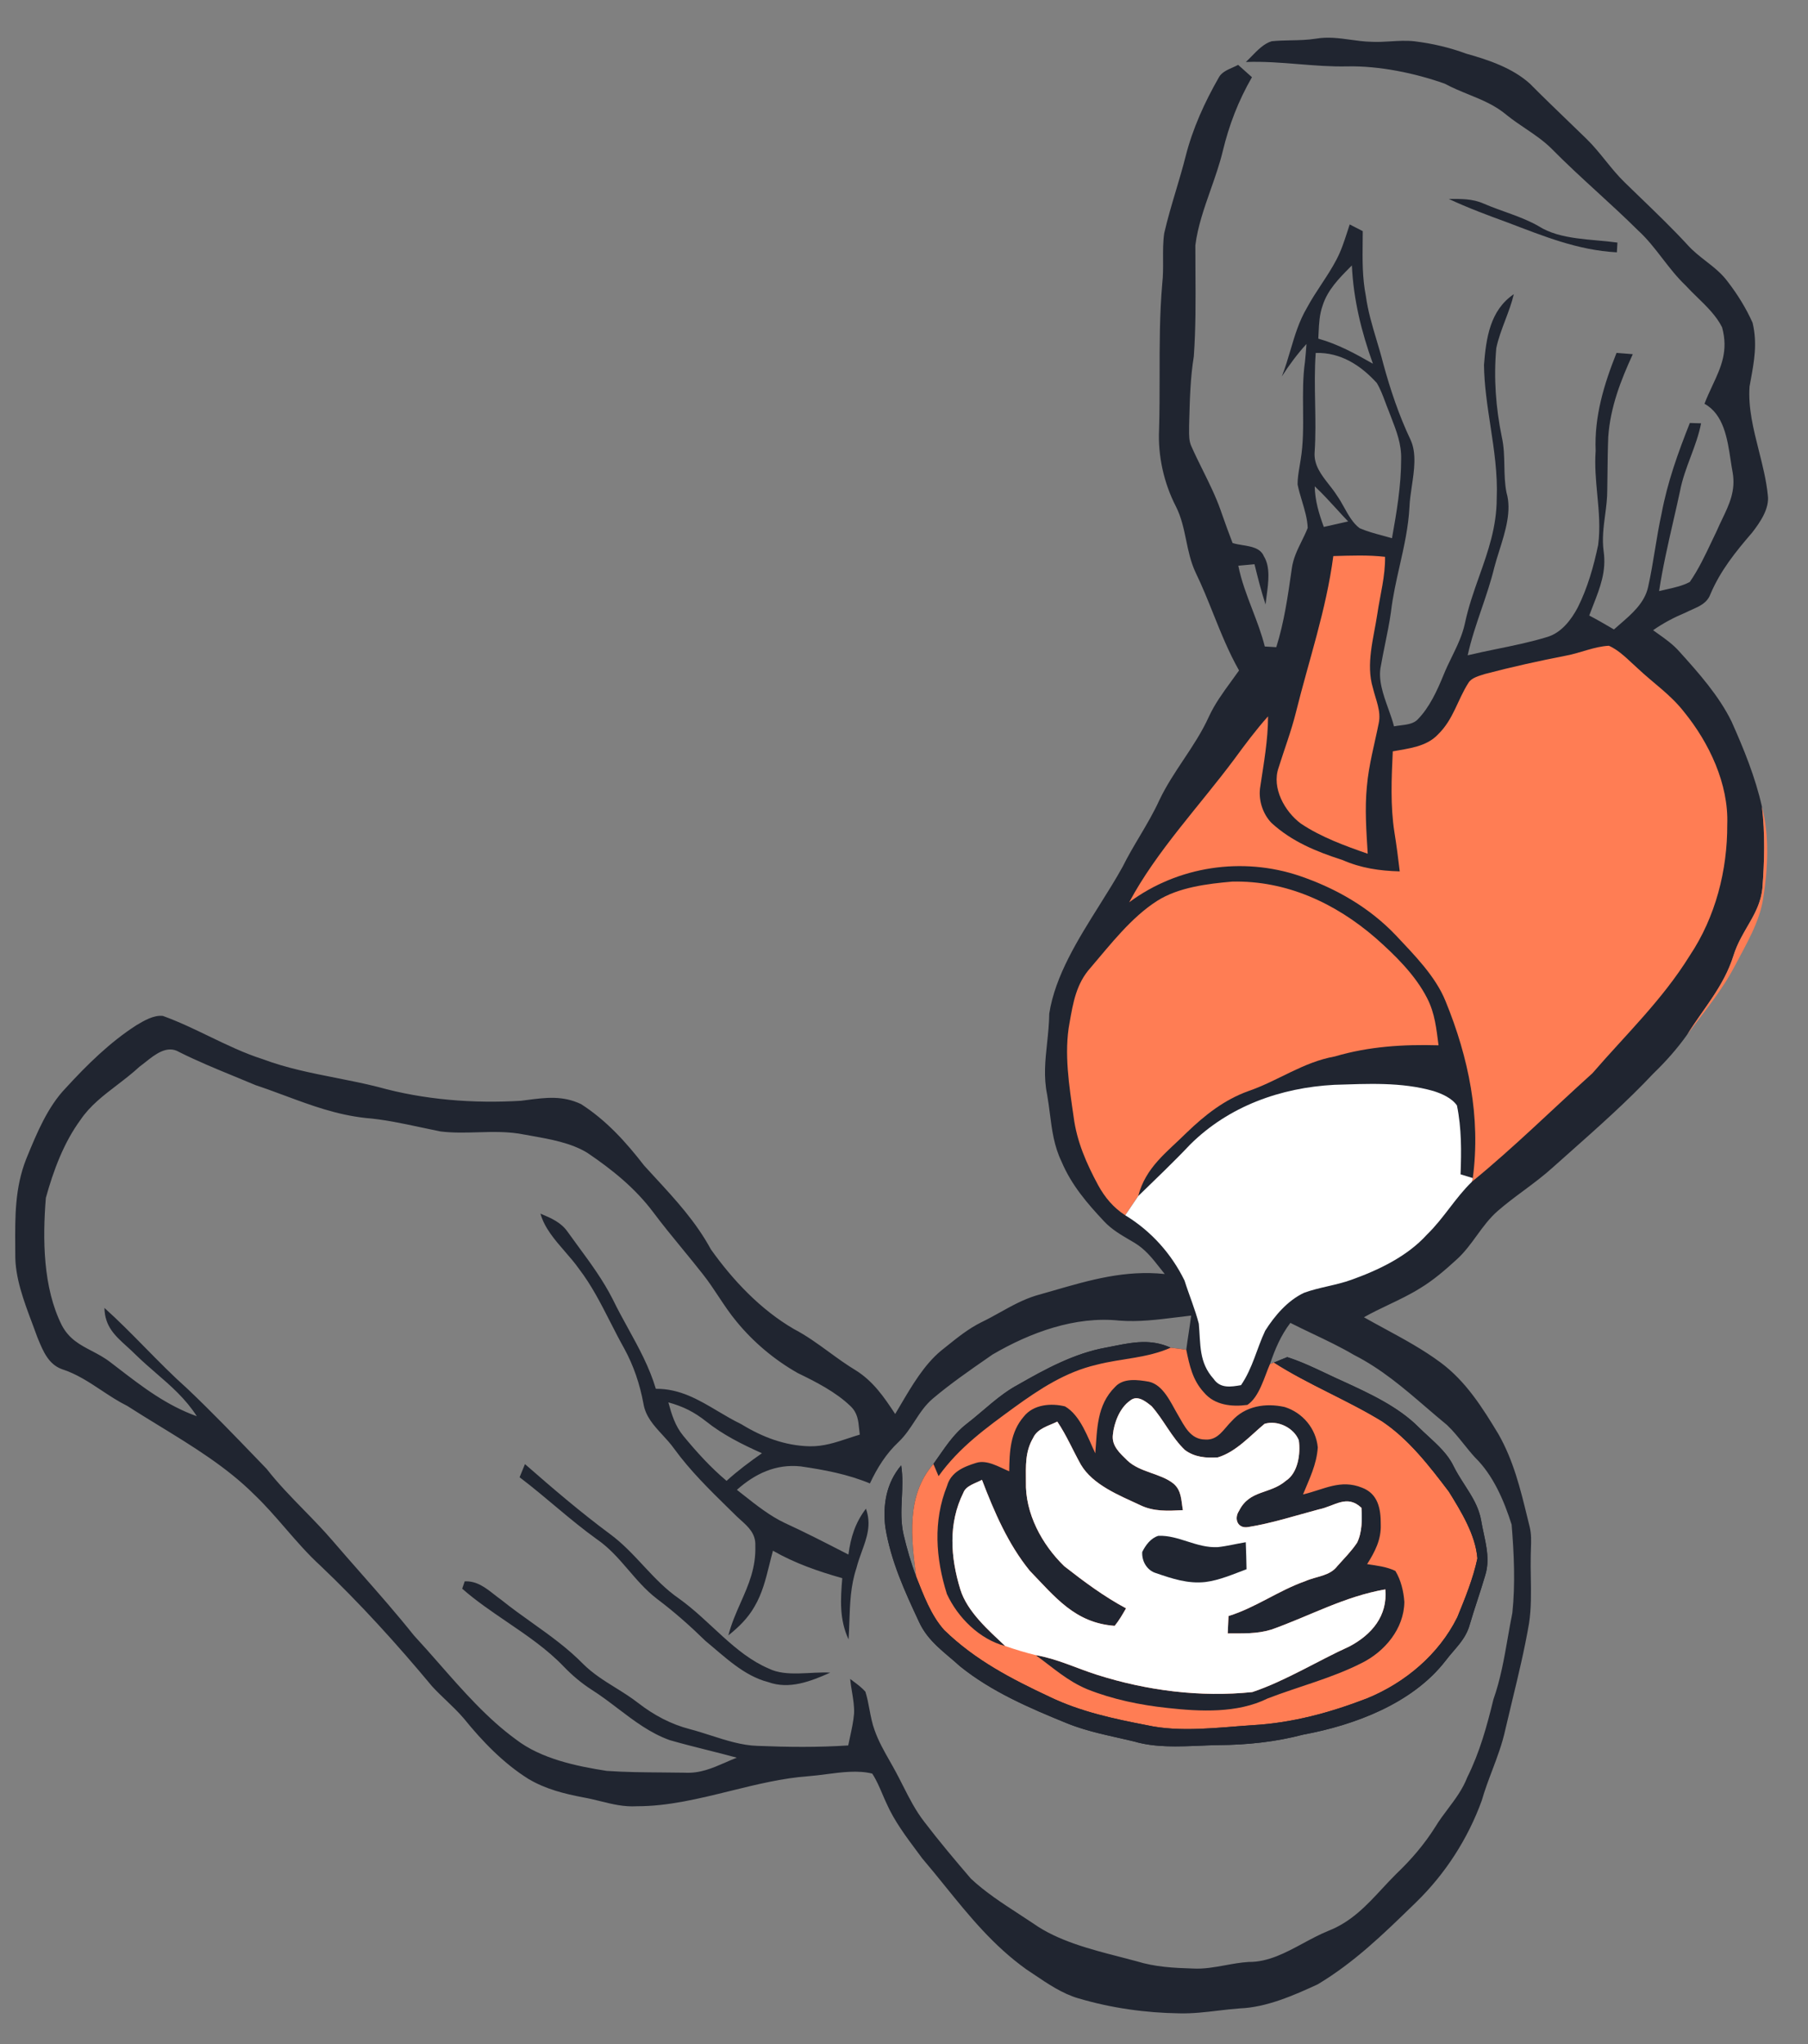 <svg width="115" height="130" viewBox="0 0 115 130" fill="none" xmlns="http://www.w3.org/2000/svg">
<rect x="0" y="0" width="115" height="130" fill="#808080" stroke="none"/>
<path fill-rule="evenodd" clip-rule="evenodd" d="M82.099 2.565C82.636 2.555 83.172 2.544 83.709 2.458C84.47 2.33 85.17 2.427 85.884 2.525C86.313 2.585 86.748 2.645 87.203 2.657C87.631 2.681 88.045 2.655 88.457 2.63C88.961 2.599 89.46 2.569 89.977 2.627C91.11 2.766 92.195 3.02 93.265 3.414C94.67 3.804 96.222 4.329 97.32 5.331C98.137 6.155 98.972 6.959 99.807 7.764C100.181 8.125 100.556 8.486 100.929 8.849C101.362 9.274 101.74 9.741 102.118 10.209C102.509 10.692 102.9 11.175 103.352 11.612C103.687 11.94 104.024 12.264 104.361 12.589L104.361 12.589L104.361 12.589C105.371 13.564 106.381 14.537 107.333 15.57C107.693 15.972 108.102 16.291 108.508 16.608L108.508 16.608L108.508 16.608C109.012 17.001 109.511 17.39 109.905 17.929C110.518 18.724 111.068 19.612 111.476 20.529C111.787 21.839 111.577 22.977 111.346 24.23L111.346 24.23L111.346 24.23L111.346 24.23C111.325 24.346 111.303 24.464 111.282 24.582C111.185 25.937 111.532 27.31 111.877 28.676C112.115 29.62 112.353 30.561 112.443 31.489C112.561 32.347 111.95 33.221 111.449 33.871C110.395 35.092 109.417 36.304 108.785 37.809C108.576 38.347 108.108 38.554 107.625 38.769C107.495 38.827 107.363 38.885 107.235 38.951C106.49 39.262 105.811 39.617 105.148 40.081C105.244 40.151 105.34 40.219 105.436 40.287L105.436 40.287L105.436 40.287L105.436 40.287C105.935 40.641 106.424 40.988 106.835 41.458C108.048 42.799 109.341 44.26 110.14 45.893C110.923 47.649 111.646 49.419 112.07 51.303C112.276 53.019 112.232 54.78 112.098 56.501C111.996 57.457 111.579 58.176 111.143 58.926C110.817 59.488 110.48 60.069 110.258 60.78C109.818 62.171 109.068 63.244 108.283 64.365L108.283 64.365C107.963 64.823 107.638 65.288 107.325 65.786C106.685 66.693 105.953 67.512 105.154 68.285C103.5 70.045 101.642 71.694 99.815 73.315C99.47 73.621 99.126 73.926 98.785 74.231C98.194 74.77 97.555 75.245 96.915 75.721C96.356 76.136 95.797 76.552 95.269 77.011C94.731 77.482 94.328 78.036 93.926 78.589C93.538 79.123 93.15 79.655 92.644 80.111C91.912 80.78 91.187 81.408 90.338 81.924C89.695 82.327 89.016 82.651 88.336 82.975C87.804 83.229 87.271 83.484 86.754 83.776C87.184 84.019 87.621 84.257 88.059 84.495C89.289 85.162 90.529 85.835 91.641 86.663C93.246 87.856 94.292 89.525 95.311 91.21C96.266 92.889 96.705 94.684 97.152 96.517L97.152 96.517C97.2 96.712 97.247 96.906 97.296 97.101C97.41 97.574 97.393 98.024 97.376 98.492C97.371 98.63 97.366 98.77 97.364 98.912C97.353 99.374 97.361 99.848 97.369 100.325C97.385 101.307 97.401 102.302 97.257 103.238C96.974 104.896 96.582 106.521 96.188 108.151L96.188 108.151C96.038 108.773 95.888 109.396 95.743 110.022C95.548 110.914 95.231 111.754 94.913 112.596C94.674 113.227 94.436 113.859 94.248 114.515C93.369 116.942 91.929 119.176 90.075 120.979L89.874 121.175L89.873 121.175C87.958 123.037 86.136 124.808 83.816 126.201C82.277 126.911 80.552 127.67 78.846 127.733C78.376 127.768 77.921 127.822 77.471 127.875C76.663 127.971 75.869 128.065 75.029 128.047C72.853 128.017 70.668 127.708 68.579 127.088C67.571 126.795 66.621 126.152 65.73 125.549C65.577 125.446 65.426 125.344 65.276 125.245C63.176 123.737 61.672 121.881 60.119 119.963L60.119 119.963C59.644 119.376 59.164 118.783 58.661 118.193C58.562 118.059 58.461 117.924 58.361 117.789C57.632 116.813 56.88 115.805 56.397 114.711C56.301 114.509 56.211 114.299 56.121 114.088C55.931 113.644 55.739 113.194 55.479 112.799C54.577 112.573 53.54 112.709 52.552 112.838C52.17 112.888 51.795 112.937 51.438 112.963C49.773 113.083 48.11 113.493 46.447 113.903C44.468 114.391 42.491 114.878 40.513 114.875C39.683 114.924 38.95 114.743 38.195 114.556L38.195 114.556C37.849 114.471 37.498 114.384 37.132 114.318C35.899 114.086 34.711 113.788 33.621 113.144C32.03 112.152 30.675 110.743 29.503 109.293C29.154 108.885 28.768 108.516 28.383 108.146L28.383 108.146L28.383 108.146L28.382 108.146L28.382 108.146C28.075 107.852 27.768 107.558 27.48 107.244C25.254 104.568 22.902 101.973 20.377 99.573C19.575 98.84 18.869 98.024 18.162 97.208L18.162 97.208L18.161 97.208L18.161 97.207L18.161 97.207C17.519 96.466 16.876 95.723 16.16 95.042C14.432 93.315 12.241 91.974 10.093 90.659C9.421 90.248 8.753 89.838 8.105 89.421C7.511 89.125 6.975 88.77 6.443 88.418L6.443 88.418C5.651 87.894 4.87 87.376 3.927 87.073C3.085 86.762 2.745 85.939 2.427 85.172L2.382 85.062C2.277 84.768 2.164 84.468 2.05 84.164C1.516 82.745 0.95 81.24 0.972 79.767C0.972 79.606 0.97 79.447 0.969 79.287C0.957 77.379 0.945 75.54 1.665 73.715L1.713 73.597C2.343 72.063 3.031 70.39 4.192 69.187C5.531 67.725 6.996 66.283 8.669 65.207L8.673 65.205C9.157 64.916 9.78 64.544 10.361 64.612C11.363 64.973 12.329 65.439 13.295 65.905C14.414 66.445 15.534 66.986 16.711 67.362C18.238 67.933 19.804 68.243 21.377 68.553L21.377 68.553C22.266 68.729 23.157 68.905 24.043 69.129C26.979 69.948 30.095 70.189 33.131 70.009C33.265 69.992 33.397 69.975 33.527 69.958C34.721 69.803 35.789 69.665 36.962 70.222C38.574 71.26 39.809 72.628 40.97 74.127C41.199 74.379 41.429 74.628 41.657 74.876C42.979 76.31 44.264 77.704 45.217 79.458C46.624 81.436 48.385 83.298 50.499 84.527C51.298 84.944 52.016 85.466 52.734 85.99C53.292 86.397 53.851 86.804 54.45 87.163C55.559 87.867 56.232 88.856 56.939 89.929C57.056 89.734 57.175 89.533 57.295 89.329L57.295 89.328C58.011 88.113 58.789 86.791 59.847 85.912C59.977 85.809 60.105 85.706 60.233 85.603C60.926 85.046 61.601 84.504 62.412 84.098C62.826 83.9 63.22 83.681 63.611 83.463L63.611 83.463L63.611 83.463L63.612 83.463L63.612 83.463L63.612 83.463C64.346 83.054 65.072 82.65 65.903 82.394C66.271 82.291 66.634 82.186 66.995 82.082C69.331 81.406 71.559 80.761 74.085 81.026C73.976 80.892 73.871 80.758 73.767 80.626L73.767 80.626C73.296 80.026 72.849 79.457 72.165 79.043C72.064 78.983 71.964 78.924 71.863 78.865L71.863 78.865L71.863 78.865L71.862 78.865C71.284 78.526 70.717 78.194 70.243 77.694C69.151 76.533 68.151 75.367 67.524 73.884C67.042 72.887 66.914 71.883 66.78 70.835C66.729 70.437 66.677 70.031 66.604 69.618C66.371 68.489 66.484 67.437 66.6 66.35C66.665 65.738 66.732 65.116 66.739 64.462C67.113 62.058 68.57 59.738 69.95 57.54C70.466 56.717 70.973 55.911 71.407 55.124C71.735 54.463 72.109 53.831 72.483 53.2L72.483 53.2C72.93 52.444 73.378 51.688 73.745 50.883C74.178 49.974 74.729 49.145 75.279 48.317C75.865 47.437 76.45 46.557 76.891 45.582C77.272 44.757 77.792 44.046 78.317 43.326C78.482 43.099 78.648 42.872 78.811 42.64C78.154 41.482 77.665 40.261 77.174 39.039C76.822 38.16 76.469 37.28 76.053 36.422C75.736 35.751 75.591 35.054 75.447 34.358C75.295 33.628 75.144 32.9 74.794 32.208C74.03 30.727 73.644 28.99 73.723 27.327C73.758 26.174 73.758 25.025 73.758 23.878C73.757 21.932 73.757 19.989 73.926 18.036C73.984 17.532 73.981 17.024 73.978 16.516C73.975 15.952 73.971 15.388 74.052 14.832C74.258 13.931 74.526 13.028 74.795 12.127C75.012 11.398 75.229 10.669 75.413 9.941C75.865 8.166 76.618 6.513 77.524 4.927C77.688 4.609 78.064 4.442 78.411 4.289C78.532 4.235 78.649 4.183 78.753 4.126C78.9 4.258 79.046 4.388 79.193 4.518L79.194 4.52C79.34 4.65 79.486 4.78 79.632 4.91C78.764 6.418 78.181 7.934 77.773 9.621C77.577 10.434 77.292 11.246 77.006 12.06C76.594 13.235 76.18 14.412 76.032 15.6C76.031 16.161 76.035 16.724 76.038 17.288L76.038 17.288C76.05 19.083 76.062 20.885 75.933 22.671C75.717 24.008 75.681 25.35 75.644 26.701V26.701V26.701V26.701V26.701L75.635 27.059C75.636 27.138 75.635 27.22 75.634 27.304C75.63 27.659 75.626 28.042 75.766 28.354C75.992 28.87 76.246 29.383 76.502 29.9L76.502 29.9C76.914 30.732 77.33 31.572 77.639 32.448L77.719 32.676L77.719 32.676C77.939 33.297 78.159 33.919 78.4 34.535C78.591 34.597 78.81 34.632 79.033 34.669C79.592 34.76 80.176 34.855 80.393 35.384C80.812 36.063 80.68 37.041 80.567 37.88C80.54 38.077 80.515 38.267 80.497 38.443C80.221 37.602 80.005 36.744 79.794 35.884C79.629 35.899 79.466 35.914 79.303 35.929C79.123 35.946 78.944 35.962 78.764 35.979C78.958 36.949 79.307 37.857 79.655 38.766C79.95 39.536 80.246 40.307 80.448 41.116L80.449 41.117C80.692 41.13 80.936 41.144 81.179 41.16C81.676 39.59 81.915 37.918 82.148 36.29L82.165 36.17C82.251 35.52 82.517 34.98 82.788 34.429C82.924 34.152 83.062 33.873 83.178 33.576C83.158 33.005 82.984 32.425 82.812 31.853C82.707 31.502 82.602 31.154 82.535 30.812C82.531 30.434 82.595 30.054 82.659 29.678C82.683 29.54 82.706 29.403 82.726 29.266C82.904 28.207 82.893 27.109 82.883 26.013V26.013V26.013C82.874 24.996 82.864 23.981 83.005 23.004C83.044 22.63 83.074 22.253 83.099 21.879C82.51 22.523 82.003 23.209 81.532 23.941C81.757 23.369 81.923 22.805 82.087 22.25L82.087 22.25C82.36 21.328 82.625 20.431 83.134 19.568C83.409 19.055 83.728 18.57 84.047 18.085L84.047 18.085C84.382 17.576 84.716 17.068 84.999 16.528C85.304 15.954 85.495 15.366 85.691 14.761C85.743 14.6 85.795 14.438 85.85 14.275L86.68 14.701C86.679 14.92 86.677 15.138 86.674 15.356C86.661 16.521 86.649 17.666 86.877 18.828C87.012 19.801 87.284 20.711 87.559 21.629L87.559 21.629L87.559 21.629L87.559 21.629L87.559 21.629C87.708 22.126 87.857 22.625 87.986 23.138C88.438 24.798 88.986 26.423 89.725 27.983C90.112 28.83 89.951 29.915 89.799 30.934C89.731 31.393 89.665 31.838 89.651 32.243C89.583 33.529 89.306 34.757 89.028 35.987L89.028 35.987C88.809 36.954 88.59 37.922 88.474 38.921C88.379 39.596 88.243 40.262 88.107 40.929L88.107 40.929L88.107 40.929L88.107 40.929L88.107 40.929C88.012 41.397 87.917 41.865 87.835 42.337C87.639 43.214 87.978 44.161 88.303 45.07C88.441 45.455 88.577 45.833 88.668 46.196C88.794 46.169 88.934 46.152 89.079 46.134C89.493 46.083 89.942 46.027 90.196 45.732C90.93 44.978 91.417 43.908 91.811 42.946C91.973 42.538 92.162 42.153 92.349 41.77C92.682 41.087 93.012 40.413 93.18 39.636C93.403 38.581 93.749 37.603 94.093 36.634C94.65 35.063 95.199 33.514 95.201 31.694C95.266 30.143 95.032 28.603 94.799 27.069C94.603 25.779 94.407 24.492 94.391 23.206C94.527 21.513 94.768 19.737 96.288 18.71C96.155 19.274 95.95 19.816 95.745 20.358L95.745 20.358C95.524 20.942 95.303 21.524 95.174 22.133C95.001 24.033 95.141 25.923 95.524 27.791C95.662 28.4 95.674 29.014 95.687 29.626C95.699 30.196 95.71 30.765 95.823 31.328C96.165 32.483 95.748 33.805 95.364 35.024C95.247 35.394 95.133 35.754 95.045 36.097C94.827 36.994 94.53 37.866 94.233 38.737L94.233 38.737L94.233 38.737C93.903 39.706 93.573 40.674 93.353 41.676C93.976 41.527 94.607 41.398 95.238 41.268C96.311 41.049 97.385 40.829 98.427 40.507C99.316 40.24 99.941 39.418 100.357 38.631C100.978 37.389 101.37 36.017 101.652 34.66C101.796 33.576 101.697 32.519 101.597 31.456C101.511 30.541 101.425 29.622 101.493 28.676C101.403 26.48 102.019 24.459 102.821 22.444L103.856 22.526C103.078 24.222 102.432 25.891 102.295 27.772C102.263 28.549 102.255 29.326 102.246 30.104L102.246 30.104C102.242 30.449 102.238 30.794 102.232 31.14C102.235 31.699 102.164 32.236 102.093 32.771C101.994 33.524 101.895 34.272 102.002 35.067C102.183 36.326 101.776 37.367 101.342 38.478L101.342 38.478L101.342 38.478L101.342 38.478L101.342 38.478C101.256 38.697 101.169 38.92 101.085 39.147C101.566 39.396 102.034 39.669 102.503 39.943L102.503 39.943L102.657 40.032C102.781 39.921 102.91 39.809 103.04 39.697C103.799 39.041 104.608 38.342 104.828 37.339C105.005 36.555 105.135 35.762 105.265 34.969L105.265 34.969C105.391 34.201 105.517 33.432 105.685 32.672C106.06 30.665 106.734 28.791 107.484 26.901C107.603 26.905 107.722 26.909 107.841 26.912C107.96 26.915 108.08 26.919 108.199 26.923C108.054 27.668 107.793 28.367 107.531 29.066L107.531 29.066C107.267 29.772 107.003 30.478 106.86 31.23C106.721 31.879 106.573 32.527 106.424 33.175L106.424 33.175C106.089 34.641 105.753 36.109 105.529 37.593C105.682 37.555 105.839 37.52 105.998 37.484C106.507 37.371 107.035 37.253 107.481 37.012C108.033 36.218 108.463 35.308 108.883 34.419L108.883 34.419L108.883 34.419L108.883 34.419L108.883 34.419C108.986 34.201 109.089 33.984 109.193 33.77C109.303 33.513 109.422 33.267 109.537 33.026C109.993 32.076 110.411 31.204 110.206 30.039C110.159 29.793 110.119 29.529 110.078 29.256C109.874 27.908 109.638 26.348 108.415 25.68C108.574 25.265 108.752 24.883 108.924 24.514C109.467 23.349 109.947 22.322 109.535 20.816C109.177 20.094 108.552 19.485 107.945 18.894L107.945 18.894C107.689 18.645 107.436 18.398 107.208 18.148C106.658 17.625 106.201 17.033 105.745 16.443L105.745 16.443L105.745 16.443L105.745 16.443C105.257 15.81 104.769 15.178 104.168 14.633C103.334 13.805 102.467 13.011 101.6 12.216L101.6 12.216C100.61 11.309 99.62 10.402 98.678 9.444C98.17 8.945 97.6 8.56 97.022 8.169L97.022 8.169L97.022 8.169C96.632 7.906 96.239 7.64 95.858 7.336C95.112 6.7 94.277 6.359 93.415 6.008C92.914 5.803 92.403 5.595 91.896 5.323C89.999 4.648 87.721 4.181 85.705 4.222C84.66 4.246 83.628 4.162 82.596 4.079C81.484 3.989 80.372 3.9 79.243 3.943C79.358 3.837 79.475 3.717 79.597 3.592C79.981 3.196 80.405 2.761 80.892 2.622C81.294 2.582 81.697 2.574 82.099 2.565ZM85.877 16.992L85.987 16.881C86.091 19.057 86.59 21.089 87.326 23.132C86.198 22.488 85.111 21.892 83.852 21.537C83.859 21.409 83.865 21.281 83.871 21.155V21.155V21.155V21.155C83.899 20.57 83.925 20.008 84.125 19.44C84.441 18.442 85.159 17.716 85.877 16.992ZM83.65 25.644V25.644C83.669 26.679 83.688 27.714 83.619 28.75C83.553 29.572 84.045 30.2 84.528 30.817C84.707 31.045 84.884 31.271 85.032 31.506C85.196 31.734 85.343 31.997 85.491 32.263C85.769 32.763 86.053 33.275 86.48 33.592C86.945 33.796 87.442 33.929 87.937 34.062C88.139 34.116 88.341 34.17 88.539 34.229C88.835 32.576 89.122 30.883 89.122 29.201C89.146 28.245 88.825 27.416 88.491 26.555L88.491 26.555C88.431 26.401 88.371 26.245 88.312 26.087C88.24 25.915 88.174 25.738 88.108 25.56C87.953 25.146 87.796 24.728 87.57 24.353C86.543 23.228 85.275 22.403 83.687 22.447C83.611 23.512 83.63 24.578 83.65 25.644V25.644V25.644ZM84.202 33.513C83.893 32.664 83.641 31.842 83.624 30.929C84.114 31.384 84.561 31.875 85.01 32.366C85.254 32.634 85.498 32.901 85.749 33.163C85.234 33.284 84.717 33.401 84.202 33.513ZM11.399 66.909C10.633 66.448 9.875 67.052 9.24 67.557C9.114 67.657 8.993 67.754 8.877 67.837C8.426 68.256 7.937 68.63 7.454 69.001C6.582 69.668 5.725 70.324 5.126 71.213C4.053 72.671 3.393 74.458 2.916 76.186C2.705 78.803 2.73 81.897 3.935 84.292C4.397 85.165 5.091 85.528 5.826 85.913C6.228 86.123 6.642 86.34 7.037 86.649C7.192 86.768 7.347 86.886 7.5 87.004L7.5 87.004C9.081 88.22 10.59 89.379 12.519 90.071C11.796 88.948 10.88 88.155 9.934 87.337C9.5 86.961 9.061 86.581 8.631 86.16C8.44 85.968 8.245 85.791 8.056 85.62C7.32 84.953 6.667 84.361 6.643 83.183C7.543 83.991 8.393 84.855 9.243 85.719L9.243 85.719C10.12 86.61 10.997 87.501 11.93 88.332C13.462 89.787 14.931 91.313 16.398 92.836L16.402 92.84C16.588 93.033 16.774 93.227 16.96 93.419C17.688 94.354 18.508 95.194 19.328 96.035L19.328 96.035C19.949 96.671 20.57 97.308 21.152 97.986C21.734 98.664 22.324 99.335 22.914 100.005C24.073 101.321 25.231 102.637 26.327 104.011C26.863 104.589 27.394 105.194 27.93 105.804L27.93 105.804C29.452 107.538 31.011 109.315 32.827 110.634C34.413 111.854 36.652 112.327 38.594 112.627C39.756 112.708 40.928 112.717 42.099 112.726H42.1C42.586 112.73 43.071 112.733 43.555 112.742C44.529 112.793 45.306 112.455 46.134 112.094C46.371 111.99 46.613 111.885 46.865 111.786C46.247 111.617 45.625 111.461 45.004 111.305L45.003 111.305C44.2 111.103 43.397 110.901 42.602 110.672C41.367 110.232 40.336 109.447 39.304 108.663C38.76 108.249 38.215 107.834 37.641 107.471C36.975 107.042 36.398 106.553 35.85 105.985C34.804 104.891 33.513 104.012 32.228 103.138C31.243 102.467 30.262 101.799 29.399 101.039L29.558 100.572C30.321 100.535 30.88 100.973 31.442 101.414C31.588 101.528 31.735 101.643 31.885 101.749C32.542 102.277 33.205 102.749 33.858 103.215C34.99 104.023 36.096 104.812 37.101 105.835C37.717 106.446 38.421 106.884 39.136 107.329L39.136 107.329C39.633 107.638 40.136 107.951 40.62 108.329C41.606 109.088 42.671 109.659 43.884 109.973C44.313 110.085 44.749 110.225 45.19 110.366C46.177 110.683 47.184 111.007 48.174 111.035C50.102 111.114 52.024 111.136 53.952 111.008C53.987 110.83 54.026 110.651 54.066 110.472C54.173 109.979 54.282 109.482 54.324 108.981C54.345 108.521 54.267 108.054 54.19 107.589C54.145 107.317 54.1 107.046 54.075 106.777C54.139 106.827 54.206 106.876 54.272 106.926C54.545 107.129 54.826 107.338 55.044 107.588C55.16 107.953 55.232 108.333 55.303 108.714C55.388 109.162 55.473 109.611 55.63 110.038C55.877 110.737 56.225 111.35 56.581 111.977C56.723 112.227 56.866 112.479 57.005 112.739C57.155 113.02 57.297 113.299 57.437 113.577L57.438 113.577C57.842 114.375 58.237 115.156 58.806 115.886C59.745 117.115 60.745 118.303 61.752 119.477C62.66 120.331 63.741 121.035 64.803 121.726C65.113 121.927 65.421 122.128 65.723 122.331C67.284 123.438 69.352 123.971 71.259 124.462L71.259 124.462L71.26 124.462C71.61 124.552 71.954 124.641 72.289 124.732C73.466 125.097 74.638 125.158 75.862 125.196C76.573 125.236 77.249 125.112 77.934 124.988L77.934 124.988C78.417 124.9 78.904 124.811 79.41 124.778C80.655 124.795 81.765 124.196 82.884 123.593L82.884 123.593C83.414 123.307 83.946 123.021 84.495 122.798C85.953 122.226 86.913 121.194 87.91 120.12C88.203 119.805 88.5 119.486 88.813 119.174C89.755 118.278 90.601 117.292 91.294 116.189C91.542 115.779 91.824 115.405 92.103 115.034L92.103 115.033C92.571 114.411 93.033 113.795 93.328 113.034C94.117 111.45 94.574 109.792 94.99 108.083C95.442 106.803 95.672 105.489 95.903 104.166C95.995 103.638 96.088 103.109 96.195 102.58C96.389 100.733 96.302 98.805 96.148 96.959C95.664 95.438 94.979 93.824 93.818 92.69C93.567 92.416 93.333 92.125 93.1 91.834C92.764 91.417 92.429 91.001 92.044 90.634C91.593 90.263 91.155 89.887 90.719 89.513C89.277 88.273 87.863 87.058 86.113 86.168C85.27 85.672 84.391 85.253 83.511 84.834L83.511 84.834L83.51 84.834C83.031 84.605 82.55 84.376 82.075 84.134C81.467 84.937 81.1 85.802 80.779 86.75L81.031 86.657L81.141 86.612C81.386 86.51 81.629 86.408 81.877 86.311C82.74 86.587 83.577 86.983 84.408 87.377L84.408 87.377L84.409 87.377C84.77 87.548 85.129 87.719 85.489 87.878C87.135 88.635 88.958 89.479 90.245 90.779C90.433 90.965 90.632 91.147 90.831 91.331L90.831 91.331C91.459 91.907 92.095 92.491 92.452 93.239C92.67 93.677 92.922 94.069 93.168 94.451C93.622 95.157 94.053 95.828 94.207 96.683C94.253 96.962 94.312 97.237 94.371 97.51C94.562 98.403 94.749 99.277 94.473 100.176C94.318 100.709 94.146 101.238 93.974 101.766C93.808 102.274 93.643 102.782 93.493 103.295C93.3 104.018 92.884 104.503 92.442 105.018L92.441 105.018C92.274 105.214 92.102 105.414 91.937 105.633C89.837 108.342 86.157 109.719 82.885 110.322C81.119 110.787 79.312 110.975 77.488 110.986C77.118 110.992 76.737 111.008 76.351 111.024L76.35 111.024C74.933 111.083 73.446 111.145 72.138 110.757C71.784 110.67 71.432 110.591 71.083 110.513L71.083 110.513C69.991 110.267 68.922 110.026 67.858 109.596C65.493 108.632 63.059 107.588 61.057 105.969C60.838 105.769 60.617 105.582 60.4 105.398L60.4 105.398C59.631 104.746 58.909 104.132 58.456 103.15C57.538 101.187 56.662 99.281 56.312 97.126C56.142 95.716 56.375 94.31 57.319 93.198C57.429 93.902 57.396 94.578 57.364 95.25C57.327 96.024 57.29 96.792 57.47 97.59C57.684 98.494 57.941 99.392 58.27 100.261L58.262 100.199C57.96 97.761 57.633 95.118 59.37 93.108C59.493 92.937 59.612 92.765 59.731 92.594C60.246 91.853 60.747 91.13 61.484 90.557C61.838 90.285 62.179 89.995 62.52 89.706L62.52 89.706C63.232 89.101 63.941 88.5 64.748 88.069C66.487 87.073 68.34 86.067 70.336 85.707C70.488 85.678 70.638 85.648 70.787 85.618C72.045 85.368 73.207 85.136 74.463 85.712C74.794 85.751 75.125 85.792 75.454 85.844C75.5 85.48 75.555 85.118 75.61 84.757L75.61 84.757C75.665 84.395 75.719 84.033 75.766 83.669C75.444 83.705 75.124 83.745 74.805 83.785L74.805 83.785L74.805 83.785C73.607 83.934 72.425 84.082 71.199 83.989C68.379 83.691 65.526 84.748 63.127 86.149L62.836 86.352C61.641 87.18 60.438 88.015 59.327 88.954C58.847 89.361 58.517 89.865 58.184 90.376C57.884 90.835 57.581 91.299 57.163 91.699C56.358 92.453 55.797 93.354 55.332 94.345C53.919 93.758 52.438 93.48 50.931 93.261C49.352 93.092 48.018 93.728 46.871 94.752C47.009 94.86 47.148 94.97 47.289 95.081C48.116 95.734 48.982 96.419 49.921 96.861C51.184 97.44 52.422 98.076 53.656 98.709L53.965 98.868C54.108 97.778 54.401 96.836 55.08 95.951C55.438 96.963 55.138 97.789 54.816 98.674C54.693 99.015 54.566 99.364 54.472 99.737C54.102 100.857 54.065 101.964 54.026 103.097C54.013 103.483 54 103.871 53.974 104.265C53.385 102.997 53.459 101.73 53.574 100.37C52.038 99.936 50.554 99.42 49.165 98.625C49.083 98.92 49.01 99.216 48.937 99.51L48.937 99.51C48.707 100.437 48.481 101.348 47.988 102.181C47.572 102.913 46.983 103.489 46.329 104.008C46.527 103.242 46.826 102.567 47.119 101.905C47.611 100.792 48.087 99.716 48.043 98.305C48.075 97.536 47.599 97.108 47.1 96.66C46.96 96.533 46.818 96.406 46.685 96.268C46.572 96.157 46.459 96.046 46.346 95.936C45.116 94.73 43.902 93.54 42.882 92.139C42.65 91.815 42.386 91.528 42.128 91.248C41.581 90.654 41.059 90.087 40.924 89.255C40.694 88.02 40.305 86.862 39.703 85.759C39.4 85.221 39.116 84.663 38.83 84.103C38.23 82.925 37.625 81.737 36.833 80.706C36.569 80.328 36.252 79.963 35.933 79.596L35.933 79.596C35.285 78.849 34.627 78.09 34.377 77.186L34.406 77.198L34.406 77.198C35.074 77.48 35.692 77.741 36.118 78.36C36.344 78.676 36.571 78.984 36.795 79.291C37.587 80.369 38.359 81.418 38.977 82.637C39.283 83.269 39.617 83.876 39.95 84.481C40.629 85.716 41.302 86.938 41.715 88.326C43.242 88.314 44.429 89.019 45.651 89.744C46.137 90.033 46.629 90.325 47.15 90.576C48.486 91.396 49.918 91.945 51.504 91.983C52.382 91.996 53.142 91.743 53.937 91.48C54.182 91.399 54.431 91.316 54.688 91.24C54.672 91.117 54.659 90.996 54.647 90.878C54.593 90.336 54.544 89.853 54.097 89.429C53.163 88.528 51.898 87.886 50.743 87.326C49.272 86.493 47.936 85.374 46.863 84.068C46.435 83.557 46.071 83.008 45.706 82.458L45.706 82.458C45.387 81.976 45.068 81.494 44.705 81.037C44.276 80.49 43.835 79.952 43.394 79.415L43.394 79.414C42.765 78.648 42.136 77.882 41.543 77.088C40.393 75.558 38.944 74.392 37.367 73.324C36.337 72.687 34.993 72.449 33.779 72.234C33.635 72.209 33.493 72.183 33.353 72.158C32.353 71.956 31.372 71.984 30.393 72.012C29.602 72.035 28.813 72.057 28.016 71.959C27.593 71.875 27.173 71.785 26.754 71.695C25.593 71.447 24.44 71.199 23.241 71.101C21.387 70.894 19.794 70.303 18.142 69.689L18.141 69.689C17.527 69.461 16.904 69.23 16.256 69.014C15.815 68.828 15.372 68.646 14.929 68.463L14.928 68.463C13.739 67.975 12.55 67.486 11.399 66.909ZM43.459 91.314C42.944 90.689 42.72 89.957 42.512 89.189C43.456 89.451 44.144 89.793 44.908 90.396C45.992 91.259 47.205 91.86 48.464 92.425C47.681 92.972 46.92 93.54 46.214 94.181C45.198 93.329 44.3 92.335 43.459 91.314Z" fill="#202530"/>
<path d="M92.153 12.653C93.355 13.216 94.629 13.691 95.872 14.144C98.18 15.018 100.34 15.914 102.843 16.048C102.854 15.843 102.865 15.635 102.878 15.428C101.268 15.201 99.248 15.272 97.862 14.382C96.77 13.759 95.535 13.453 94.374 12.951C93.654 12.631 92.923 12.65 92.153 12.653Z" fill="#202530"/>
<path d="M88.098 35.414C87.019 35.286 85.891 35.335 84.807 35.365C84.352 38.803 83.257 41.966 82.427 45.312C82.129 46.508 81.691 47.655 81.324 48.832C80.875 50.113 81.718 51.618 82.74 52.377C84.016 53.237 85.546 53.792 86.995 54.297C86.91 52.86 86.8 51.448 86.943 50.012C87.063 48.635 87.43 47.33 87.698 45.986C87.857 45.221 87.504 44.503 87.329 43.766C86.863 42.239 87.373 40.595 87.605 39.057C87.781 37.858 88.12 36.627 88.098 35.414Z" fill="#FF7D54"/>
<path d="M102.334 41.07C101.417 41.114 100.516 41.531 99.61 41.698C97.882 42.034 96.157 42.416 94.454 42.864C94.109 42.979 93.61 43.091 93.408 43.419C92.696 44.527 92.458 45.74 91.464 46.712C90.725 47.496 89.591 47.6 88.589 47.786C88.509 49.482 88.43 51.254 88.695 52.936C88.827 53.761 88.936 54.589 89.032 55.419C87.732 55.383 86.579 55.214 85.38 54.693C83.72 54.157 82.176 53.529 80.873 52.336C80.295 51.735 80.019 50.823 80.166 50.003C80.385 48.523 80.656 47.062 80.656 45.557C79.887 46.42 79.197 47.343 78.513 48.277C76.311 51.238 73.557 54.133 71.823 57.385C74.92 55.083 79.027 54.474 82.677 55.711C84.975 56.498 87.094 57.71 88.775 59.475C89.941 60.72 91.302 62.077 91.946 63.672C93.413 67.258 94.194 71.049 93.679 74.924L93.624 75.157C96.283 72.985 98.736 70.555 101.288 68.258C103.421 65.789 105.724 63.607 107.484 60.767C109.116 58.322 109.877 55.356 109.864 52.431C109.957 49.861 108.714 47.237 107.115 45.276C106.247 44.164 105.173 43.457 104.158 42.498C103.602 42.007 103.021 41.367 102.334 41.07Z" fill="#FF7D54"/>
<path d="M112.07 51.303C112.276 53.018 112.232 54.78 112.098 56.501C111.92 58.175 110.775 59.12 110.258 60.78C109.639 62.738 108.404 64.066 107.325 65.786C108.387 64.355 109.499 63.039 110.337 61.449C111.054 60.075 111.933 58.636 112.155 57.096C112.451 55.211 112.552 53.163 112.07 51.303Z" fill="#FF7D54"/>
<path d="M78.378 56.069C76.803 56.206 74.961 56.43 73.603 57.293C71.954 58.344 70.634 60.065 69.372 61.54C68.46 62.553 68.258 63.752 68.031 65.046C67.664 66.969 68.011 69.091 68.288 71.022C68.488 72.595 69.104 73.996 69.851 75.381C70.276 76.154 70.823 76.812 71.571 77.29C71.842 76.883 72.118 76.479 72.395 76.072C72.874 74.231 74.205 73.297 75.492 72.022C76.645 70.913 77.874 69.943 79.399 69.394C81.316 68.733 82.874 67.553 84.9 67.19C87.079 66.549 89.243 66.417 91.501 66.48C91.362 65.434 91.272 64.451 90.781 63.495C90.031 62.015 88.733 60.745 87.498 59.655C84.933 57.435 81.825 55.993 78.378 56.069Z" fill="#FF7D54"/>
<path d="M84.868 68.993C81.453 69.176 78.165 70.35 75.709 72.783C74.638 73.917 73.51 74.985 72.395 76.072C72.119 76.479 71.842 76.883 71.571 77.29C73.203 78.281 74.512 79.734 75.344 81.444C75.632 82.359 76.013 83.26 76.251 84.183C76.374 85.497 76.24 86.638 77.193 87.695C77.614 88.318 78.291 88.206 78.937 88.094C79.682 87.004 79.933 85.778 80.473 84.634C81.073 83.683 81.908 82.706 82.943 82.222C83.917 81.864 84.972 81.75 85.952 81.395C87.688 80.775 89.509 79.906 90.763 78.519C91.831 77.486 92.564 76.181 93.624 75.157L93.679 74.925C93.421 74.845 93.161 74.766 92.901 74.687C92.956 73.207 92.969 71.767 92.671 70.306C92.348 69.837 91.707 69.555 91.179 69.389C89.123 68.802 86.987 68.93 84.868 68.993Z" fill="white"/>
<path d="M70.336 85.707C68.34 86.067 66.486 87.072 64.748 88.069C63.554 88.706 62.576 89.716 61.484 90.557C60.578 91.262 60.027 92.193 59.37 93.108C59.482 93.365 59.592 93.624 59.699 93.881C61.018 92.04 62.73 90.811 64.537 89.492C66.144 88.329 67.776 87.258 69.739 86.799C71.347 86.381 72.926 86.392 74.462 85.712C73.058 85.068 71.771 85.434 70.336 85.707Z" fill="#202530"/>
<path d="M75.454 85.844C75.125 85.792 74.794 85.751 74.462 85.712C72.926 86.392 71.346 86.382 69.739 86.799C67.776 87.258 66.144 88.329 64.537 89.492C62.73 90.811 61.018 92.04 59.699 93.881C59.592 93.624 59.482 93.365 59.37 93.108C57.617 95.135 57.965 97.806 58.269 100.261C58.732 101.424 59.214 102.741 60.063 103.678C62.026 105.584 64.32 106.772 66.771 107.922C68.737 108.864 70.812 109.309 72.94 109.719C75.073 110.194 77.501 109.863 79.673 109.719C82.192 109.579 84.604 108.921 86.948 108.017C89.379 107.023 91.523 105.218 92.695 102.853C93.188 101.646 93.7 100.392 93.971 99.117C93.859 97.623 92.936 96.129 92.161 94.875C90.94 93.261 89.601 91.521 87.901 90.391C85.68 89.031 83.224 88.061 81.031 86.657L80.779 86.75C80.42 87.564 80.106 88.84 79.342 89.35C78.359 89.484 77.261 89.372 76.584 88.564C75.859 87.783 75.662 86.854 75.454 85.844Z" fill="#FF7D54"/>
<path d="M81.878 86.311C81.593 86.422 81.314 86.54 81.031 86.657C83.225 88.061 85.681 89.031 87.901 90.391C89.602 91.522 90.941 93.261 92.162 94.875C92.937 96.129 93.859 97.623 93.972 99.117C93.701 100.392 93.189 101.646 92.696 102.853C91.524 105.218 89.38 107.023 86.948 108.017C84.605 108.921 82.192 109.579 79.673 109.719C77.502 109.863 75.073 110.194 72.94 109.719C70.813 109.309 68.737 108.864 66.772 107.922C64.321 106.772 62.026 105.584 60.063 103.678C59.214 102.741 58.733 101.424 58.27 100.261C57.941 99.392 57.684 98.494 57.47 97.59C57.133 96.099 57.555 94.711 57.32 93.198C56.375 94.31 56.142 95.716 56.312 97.126C56.663 99.281 57.539 101.187 58.456 103.15C59.036 104.41 60.06 105.062 61.057 105.969C63.059 107.588 65.493 108.632 67.859 109.596C69.263 110.164 70.676 110.402 72.138 110.757C73.803 111.251 75.758 111.016 77.488 110.986C79.312 110.975 81.119 110.787 82.885 110.322C86.157 109.719 89.837 108.342 91.937 105.633C92.537 104.836 93.227 104.292 93.493 103.295C93.799 102.249 94.169 101.222 94.473 100.176C94.834 99.002 94.404 97.871 94.207 96.683C93.969 95.364 93.074 94.485 92.452 93.239C91.981 92.253 91.026 91.552 90.245 90.779C88.958 89.479 87.135 88.635 85.489 87.878C84.301 87.351 83.115 86.707 81.878 86.311Z" fill="#202530"/>
<path d="M73.083 87.876C72.379 87.753 71.456 87.619 70.922 88.212C69.751 89.375 69.792 90.896 69.666 92.428C69.195 91.442 68.732 90.022 67.743 89.446C66.856 89.225 65.737 89.318 65.126 90.085C64.255 91.087 64.211 92.314 64.192 93.573C63.554 93.31 62.771 92.808 62.073 93.043C61.282 93.289 60.485 93.627 60.241 94.496C59.34 96.733 59.516 99.114 60.227 101.373C60.917 102.872 62.303 104.257 63.935 104.685C62.878 103.683 61.523 102.509 61.082 101.083C60.458 99.046 60.301 96.891 61.279 94.93C61.446 94.479 62.068 94.335 62.459 94.116C63.239 96.151 64.113 98.194 65.498 99.898C67.117 101.572 68.376 103.219 70.901 103.402C71.185 103.055 71.399 102.675 71.623 102.288C70.219 101.536 68.948 100.589 67.697 99.611C66.276 98.237 65.197 96.244 65.255 94.231C65.252 93.239 65.192 92.341 65.712 91.453C65.991 90.841 66.695 90.689 67.251 90.413C67.837 91.281 68.239 92.237 68.748 93.147C69.51 94.438 71.185 95.102 72.491 95.711C73.381 96.151 74.279 96.093 75.24 96.044C75.128 95.427 75.164 94.802 74.644 94.359C73.836 93.701 72.513 93.649 71.711 92.89C71.246 92.431 70.698 91.967 70.786 91.248C70.857 90.489 71.229 89.531 71.873 89.085C72.335 88.687 72.867 89.126 73.247 89.43C74.008 90.282 74.526 91.423 75.372 92.223C75.999 92.682 76.708 92.737 77.461 92.688C78.625 92.341 79.537 91.292 80.432 90.555C81.253 90.298 82.296 90.798 82.611 91.601C82.732 92.436 82.57 93.665 81.798 94.171C80.76 95.061 79.487 94.731 78.808 96.093C78.474 96.599 78.726 97.23 79.386 97.12C80.897 96.88 82.398 96.391 83.876 95.998C84.903 95.79 85.662 95.017 86.595 95.894C86.645 96.61 86.642 97.456 86.319 98.114C85.963 98.65 85.495 99.117 85.067 99.597C84.575 100.245 83.761 100.234 83.017 100.561C81.311 101.162 79.873 102.241 78.14 102.779C78.121 103.148 78.105 103.517 78.091 103.885C79.046 103.877 79.936 103.926 80.865 103.642C83.334 102.765 85.506 101.536 88.115 101.083C88.268 102.768 87.252 103.956 85.842 104.707C83.868 105.598 81.749 106.914 79.657 107.613C76.349 107.957 72.938 107.52 69.778 106.515C68.417 106.081 67.267 105.505 65.876 105.264C66.977 106.059 67.889 106.909 69.167 107.438C70.777 108.08 72.532 108.441 74.255 108.624C76.328 108.856 78.712 108.973 80.629 108.02C82.598 107.261 84.714 106.731 86.601 105.772C88.077 105.046 89.306 103.582 89.325 101.883C89.279 101.209 89.109 100.49 88.753 99.909C88.189 99.636 87.57 99.573 86.957 99.477C87.455 98.691 87.858 97.918 87.825 96.954C87.83 95.971 87.66 95.006 86.636 94.616C85.259 94.059 84.21 94.733 82.88 95.045C83.282 94.056 83.748 93.144 83.819 92.054C83.707 90.855 82.858 89.842 81.711 89.484C80.503 89.214 79.203 89.416 78.348 90.377C77.842 90.869 77.483 91.609 76.672 91.554C75.7 91.554 75.336 90.678 74.912 89.965C74.477 89.227 74.003 88.086 73.083 87.876Z" fill="#202530"/>
<path d="M71.873 89.085C71.229 89.531 70.857 90.489 70.786 91.249C70.698 91.967 71.246 92.431 71.711 92.89C72.513 93.649 73.836 93.701 74.644 94.359C75.164 94.802 75.128 95.427 75.24 96.044C74.279 96.093 73.381 96.151 72.492 95.711C71.185 95.102 69.51 94.438 68.749 93.147C68.239 92.237 67.837 91.281 67.251 90.413C66.695 90.689 65.991 90.841 65.712 91.453C65.192 92.341 65.252 93.239 65.255 94.231C65.197 96.244 66.276 98.237 67.697 99.611C68.948 100.589 70.219 101.536 71.624 102.288C71.399 102.675 71.185 103.055 70.901 103.402C68.376 103.219 67.117 101.572 65.498 99.898C64.113 98.194 63.239 96.151 62.459 94.116C62.068 94.335 61.446 94.479 61.279 94.93C60.301 96.891 60.458 99.046 61.082 101.083C61.523 102.509 62.878 103.683 63.935 104.685C64.573 104.907 65.219 105.103 65.876 105.264C67.267 105.505 68.417 106.081 69.778 106.515C72.938 107.52 76.35 107.957 79.657 107.613C81.749 106.914 83.868 105.598 85.842 104.707C87.253 103.956 88.268 102.768 88.115 101.083C85.506 101.536 83.334 102.765 80.865 103.642C79.936 103.926 79.046 103.877 78.091 103.885C78.105 103.517 78.121 103.148 78.14 102.779C79.873 102.241 81.311 101.162 83.017 100.561C83.761 100.234 84.575 100.245 85.068 99.597C85.495 99.117 85.963 98.65 86.319 98.114C86.642 97.456 86.645 96.61 86.595 95.894C85.662 95.017 84.903 95.79 83.876 95.998C82.398 96.391 80.897 96.88 79.386 97.12C78.726 97.23 78.474 96.599 78.808 96.093C79.487 94.731 80.76 95.061 81.798 94.171C82.57 93.665 82.732 92.436 82.612 91.601C82.297 90.798 81.253 90.298 80.432 90.555C79.537 91.292 78.625 92.341 77.461 92.688C76.708 92.737 75.999 92.682 75.372 92.224C74.526 91.423 74.008 90.282 73.247 89.43C72.867 89.126 72.335 88.687 71.873 89.085Z" fill="white"/>
<path d="M33.391 93.116C33.276 93.395 33.164 93.673 33.049 93.952C34.722 95.219 36.244 96.658 37.95 97.885C39.484 98.936 40.319 100.561 41.792 101.689C42.895 102.519 43.884 103.396 44.872 104.36C46.08 105.357 47.315 106.583 48.848 106.974C50.206 107.471 51.564 106.93 52.807 106.378C51.567 106.302 50.017 106.676 48.892 106.116C46.704 105.182 45.198 103.107 43.191 101.67C41.504 100.507 40.45 98.781 38.816 97.576C36.943 96.189 35.144 94.651 33.391 93.116Z" fill="#202530"/>
<path d="M73.682 97.675C73.198 97.82 72.866 98.27 72.653 98.704C72.617 99.283 72.948 99.873 73.526 100.048C74.564 100.403 75.547 100.736 76.661 100.616C77.557 100.507 78.447 100.114 79.287 99.802C79.276 99.229 79.263 98.658 79.238 98.084C78.644 98.18 78.052 98.333 77.453 98.396C76.094 98.461 74.983 97.628 73.682 97.675Z" fill="#202530"/>
</svg>
